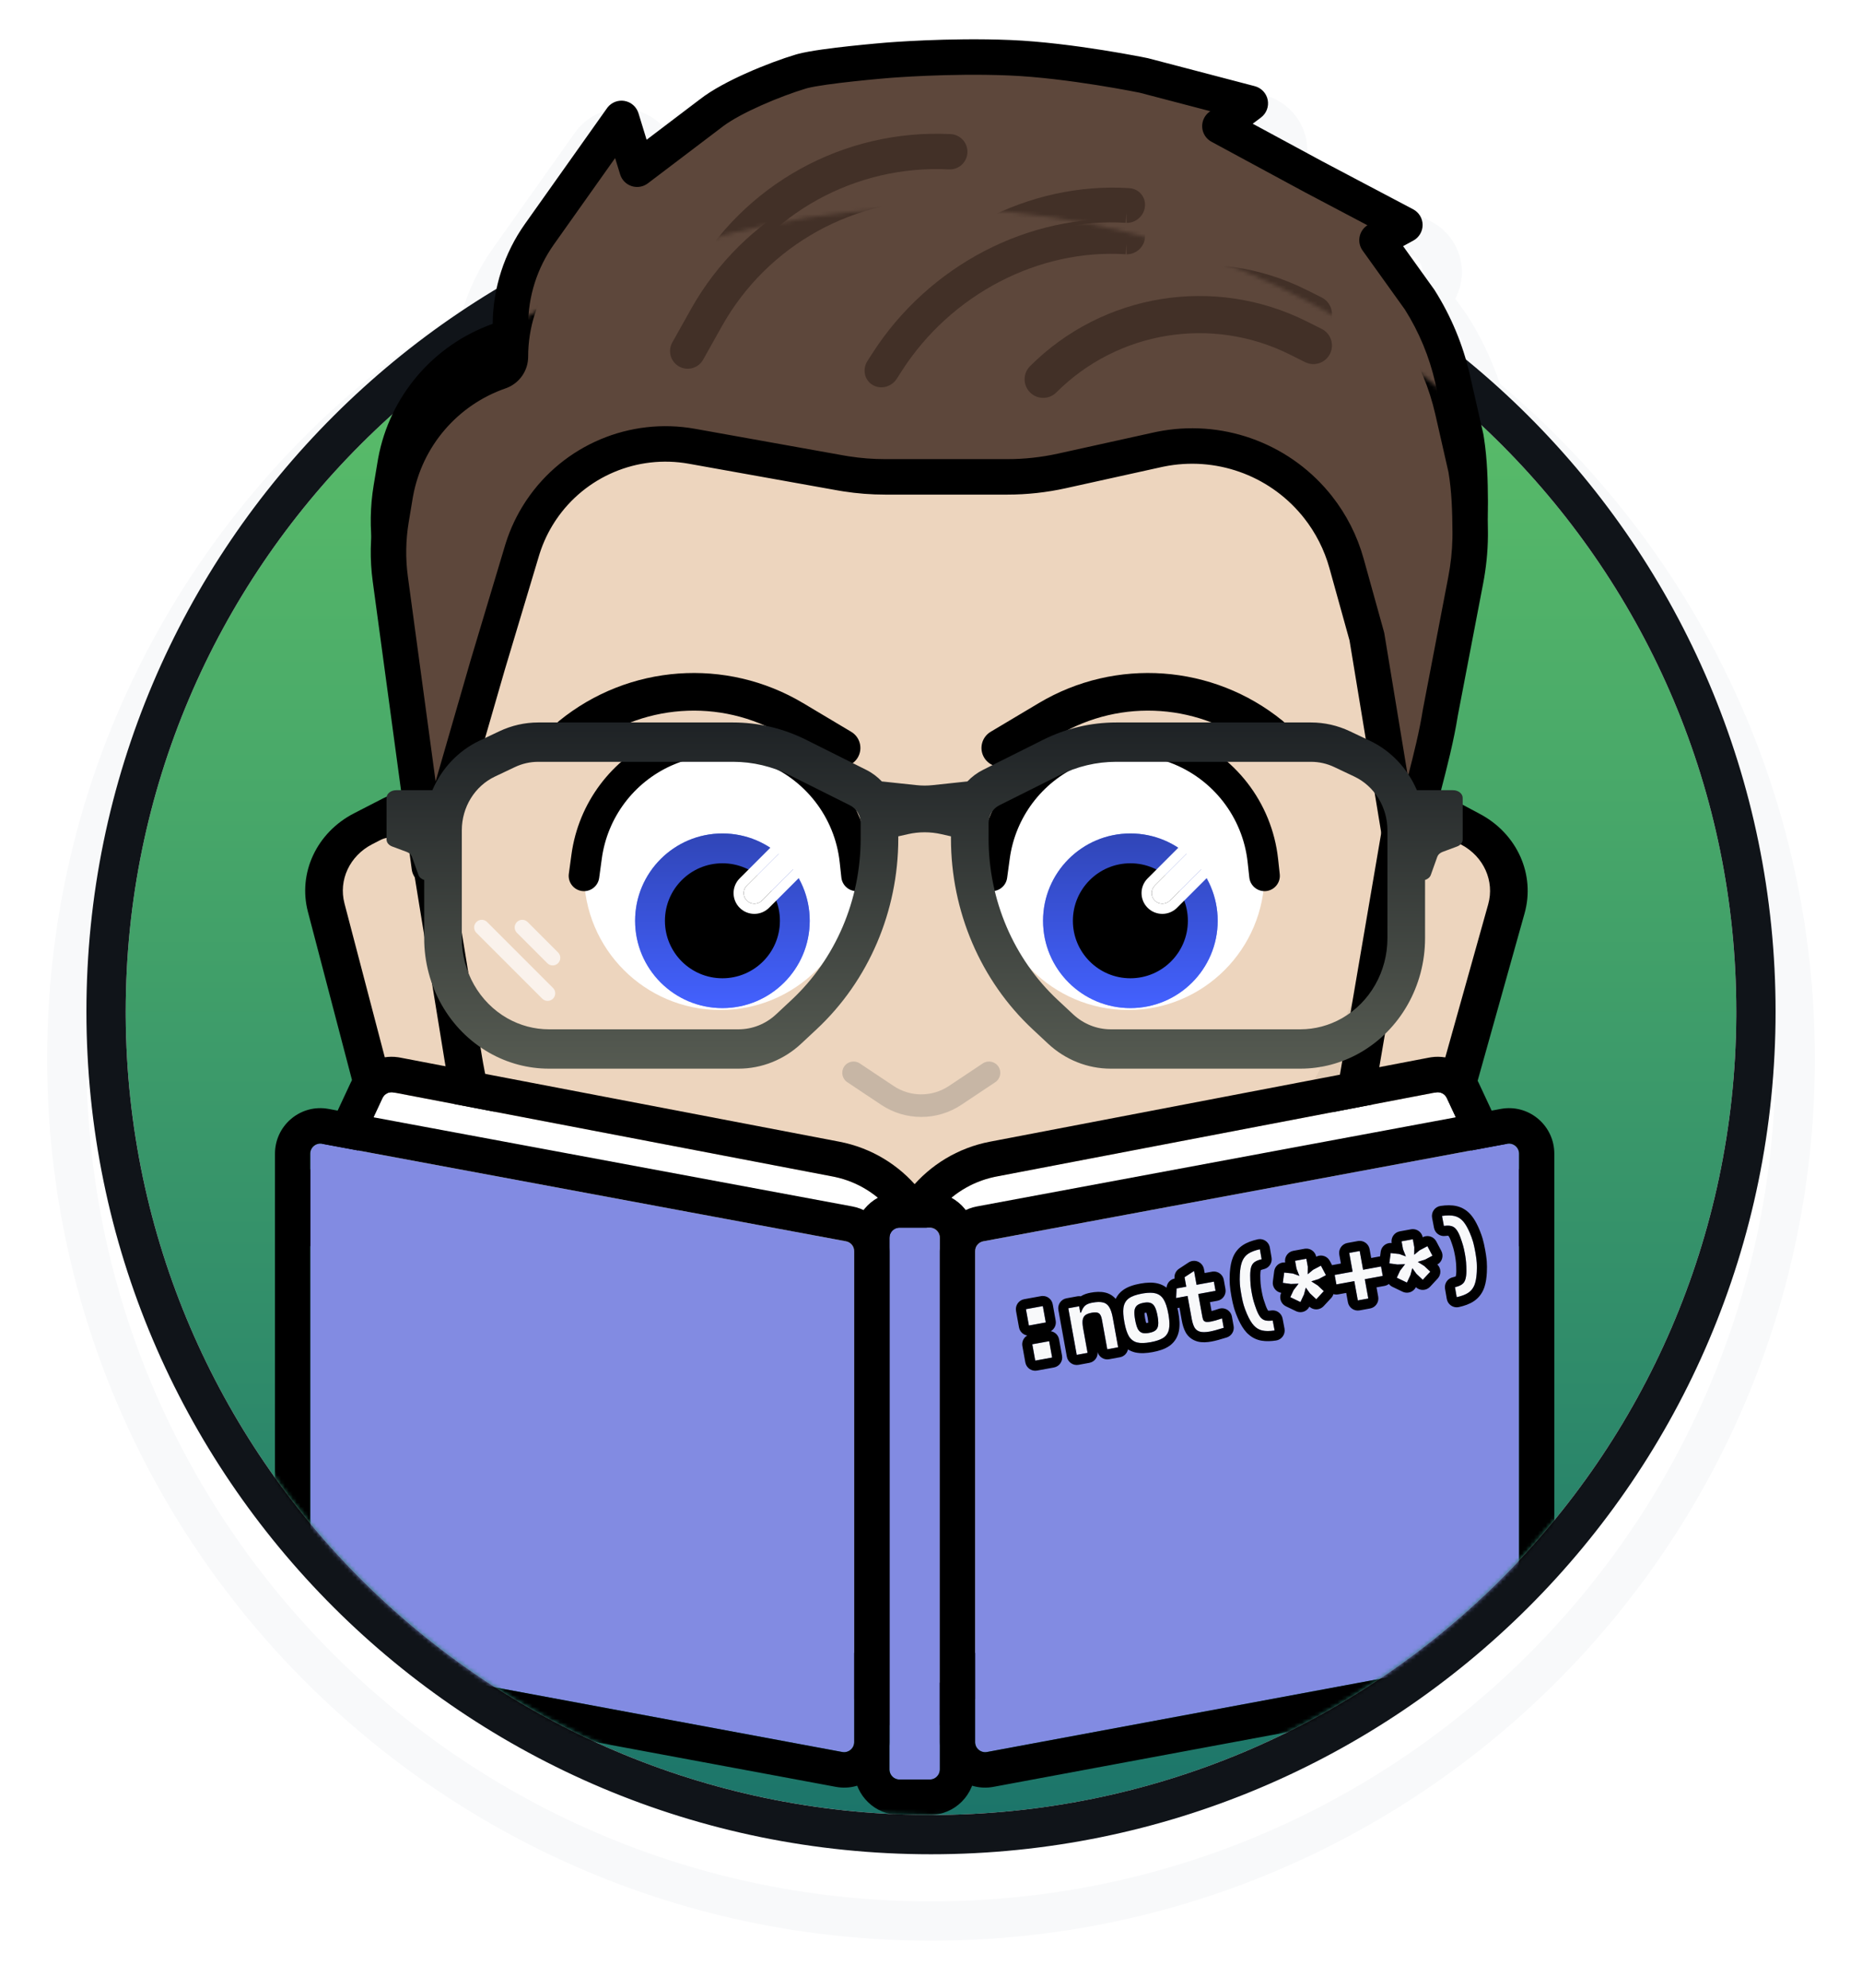 <svg width="474" height="506" viewBox="0 0 474 506" fill="none" xmlns="http://www.w3.org/2000/svg">
<g filter="url(#filter0_d_4118_1025)">
<path fill-rule="evenodd" clip-rule="evenodd" d="M237.474 0.183C243.192 -0.014 250.359 -0.109 257.611 0.193L259.223 0.27C267.308 0.703 275.778 1.845 282.179 2.86L284.673 3.265C287.062 3.663 289.119 4.033 290.695 4.328L293.175 4.804L293.86 4.941L293.94 4.958C293.963 4.962 294.008 4.971 294.05 4.979L294.111 4.993L294.13 4.996L294.188 5.01C294.2 5.012 294.212 5.014 294.223 5.016C294.227 5.017 294.231 5.019 294.235 5.019C294.301 5.033 294.376 5.049 294.456 5.067L294.872 5.17L321.964 12.265L322.466 12.406C327.445 13.903 331.239 17.952 332.419 23.006L332.528 23.514L332.62 24.027C332.811 25.227 332.848 26.429 332.741 27.609L341.285 32.228L364.407 44.432L364.846 44.674C369.175 47.153 371.929 51.685 372.135 56.67L372.147 57.17L372.142 57.67C372.08 59.926 371.493 62.097 370.473 64.034L373.192 67.827L373.355 68.062L373.502 68.279L373.662 68.524C377.063 73.899 379.796 79.658 381.811 85.672C430.837 126.846 462 188.529 462 257.5C462 381.534 361.218 482 237 482C112.782 482 12 381.534 12 257.5C12 177.205 54.236 106.786 117.724 67.107C119.418 61.458 122.025 56.085 125.478 51.216L146.372 21.745L146.563 21.485L146.757 21.229L146.997 20.926L147.308 20.559C150.578 16.836 155.558 15.012 160.516 15.809L161.025 15.899C163.952 16.477 166.574 17.931 168.593 19.996L172.118 17.323C176.197 14.153 181.555 11.44 186.033 9.444L186.933 9.048C191.44 7.084 196.069 5.392 199.718 4.303L199.896 4.251L200.484 4.087L200.645 4.044C204.604 3.012 210.941 2.258 215.25 1.792L217.136 1.593C218.975 1.404 220.65 1.245 221.962 1.126L224.062 0.941L224.65 0.891L224.756 0.884C224.772 0.882 224.791 0.881 224.811 0.879C224.814 0.879 224.817 0.879 224.82 0.879C224.83 0.878 224.84 0.876 224.85 0.875L224.874 0.874C224.886 0.873 224.9 0.871 224.913 0.87L225.074 0.857L225.653 0.812L227.757 0.666L229.233 0.573C230.843 0.476 232.839 0.368 235.115 0.273L237.474 0.183ZM237 43C215.062 43 193.891 46.279 173.951 52.372L170.959 54.642C167.676 57.133 163.52 58.088 159.532 57.346C158.219 57.853 156.913 58.372 155.612 58.903L149.161 68.005C147.793 69.935 146.708 72.034 145.925 74.238C142.058 76.154 138.261 78.191 134.537 80.339C134.86 75.674 136.096 71.127 138.169 66.957C134.169 69.026 130.243 71.217 126.395 73.524C125.775 76.441 125.445 79.427 125.421 82.439C114.048 86.484 104.941 94.862 99.888 105.475C94.912 109.944 90.156 114.651 85.64 119.581L86.275 115.759L86.291 115.669L86.425 114.909L86.439 114.83C87.448 109.341 89.272 104.124 91.789 99.315C48.898 138.526 22 194.873 22 257.5C22 375.988 118.282 472 237 472C355.718 472 452 375.988 452 257.5C452 196.819 426.747 142.032 386.161 103.018L387.316 108.094L387.369 108.342L387.417 108.58L387.484 108.949L387.656 110.013L387.67 110.097C388.176 113.389 388.449 116.678 388.599 119.841C384.917 115.808 381.074 111.923 377.083 108.195L374.184 95.455C373.88 94.12 373.534 92.797 373.152 91.485C368.524 87.702 363.734 84.108 358.795 80.715C361.816 85.93 364.039 91.573 365.379 97.459L365.545 98.19C360.924 94.475 356.137 90.958 351.199 87.647C350.614 86.527 349.987 85.428 349.317 84.352L338.74 69.597C338.36 69.067 338.02 68.514 337.718 67.945C307.671 52.021 273.39 43 237 43ZM257.194 10.184C249.284 9.855 241.407 10.021 235.532 10.265C232.589 10.388 230.133 10.532 228.41 10.644C227.549 10.701 226.868 10.749 226.401 10.784C226.169 10.802 225.988 10.816 225.865 10.826C225.804 10.831 225.756 10.834 225.724 10.837C225.708 10.838 225.694 10.84 225.685 10.841C225.681 10.841 225.677 10.841 225.675 10.841L225.674 10.842C225.674 10.842 225.669 10.841 225.666 10.842C225.657 10.842 225.644 10.844 225.627 10.846C225.593 10.848 225.541 10.852 225.477 10.857C225.346 10.868 225.154 10.884 224.911 10.905C224.423 10.947 223.721 11.007 222.866 11.085C221.157 11.24 218.821 11.464 216.325 11.734C211.842 12.219 206.278 12.91 203.166 13.721L202.578 13.885C199.14 14.911 194.536 16.604 190.103 18.579C185.775 20.507 181.263 22.856 178.162 25.29L164.605 35.574L162.53 28.815C162.025 27.171 160.628 25.955 158.93 25.681C157.337 25.426 155.737 26.04 154.724 27.273L154.53 27.528L133.636 56.999C133.261 57.528 132.898 58.065 132.547 58.608C137.946 55.78 143.474 53.164 149.12 50.771L156.589 40.237L157.868 44.403C158.152 45.326 158.72 46.119 159.472 46.684C162.718 45.495 166 44.38 169.314 43.338L183.621 32.485L184.121 32.1C186.349 30.446 189.853 28.577 193.778 26.828C197.893 24.995 202.132 23.442 205.161 22.538L205.569 22.425C207.785 21.858 212.545 21.226 217.297 20.712C219.726 20.449 222.007 20.231 223.683 20.079C224.519 20.003 225.205 19.944 225.679 19.903C225.915 19.883 226.099 19.868 226.223 19.857C226.285 19.852 226.333 19.849 226.364 19.846C226.379 19.845 226.39 19.843 226.397 19.843H226.409L226.419 19.841H226.427C226.433 19.84 226.443 19.84 226.456 19.839C226.483 19.837 226.524 19.833 226.579 19.829C226.69 19.82 226.858 19.806 227.078 19.79C227.518 19.757 228.17 19.71 229.001 19.656C230.664 19.547 233.047 19.407 235.908 19.288C241.643 19.049 249.249 18.892 256.818 19.208C264.304 19.52 272.654 20.618 279.198 21.655C282.455 22.172 285.236 22.668 287.199 23.035C288.18 23.218 288.956 23.369 289.483 23.474C289.747 23.526 289.95 23.566 290.084 23.593C290.117 23.599 290.148 23.605 290.173 23.61L308.094 28.305L307.836 28.5C306.605 29.423 305.927 30.911 306.041 32.446C306.155 33.981 307.044 35.352 308.397 36.084L332.264 48.985C332.277 48.992 332.292 49 332.305 49.007L348.097 57.341C347.107 57.977 346.4 58.978 346.136 60.134C346.065 60.444 346.027 60.758 346.022 61.071C352.193 64.488 358.187 68.186 363.984 72.147L357.181 62.658L359.795 61.233C361.164 60.486 362.043 59.09 362.139 57.549L362.147 57.238C362.137 55.679 361.323 54.244 360.009 53.431L359.74 53.276L336.558 41.041L318.896 31.492L320.994 29.92C322.38 28.88 323.049 27.138 322.716 25.438C322.382 23.738 321.105 22.378 319.43 21.938L292.338 14.844L292.108 14.79L292.106 14.789H292.103C292.1 14.788 292.095 14.788 292.09 14.787C292.079 14.785 292.064 14.78 292.045 14.776C292.006 14.768 291.949 14.757 291.876 14.742C291.729 14.712 291.513 14.669 291.235 14.614C290.68 14.504 289.872 14.348 288.858 14.158C286.83 13.779 283.966 13.269 280.612 12.737C273.933 11.678 265.189 10.518 257.194 10.184ZM256.401 29.199C250.108 28.937 243.729 29.017 238.494 29.197L236.325 29.279C234.249 29.366 232.434 29.463 230.981 29.551L229.654 29.635L227.826 29.762L227.37 29.797C227.357 29.798 227.343 29.799 227.329 29.801C227.329 29.801 227.324 29.8 227.32 29.801L227.299 29.803H227.296L227.295 29.804L227.247 29.808C227.231 29.809 227.214 29.809 227.198 29.81L227.181 29.812C227.16 29.814 227.14 29.816 227.128 29.817C227.122 29.818 227.115 29.818 227.109 29.818C227.104 29.819 227.099 29.819 227.095 29.819L227.05 29.823L226.528 29.867L224.588 30.038C223.358 30.15 221.801 30.297 220.106 30.471L218.373 30.653C213.533 31.177 209.561 31.74 208.109 32.097L207.964 32.138C205.713 32.813 202.522 33.959 199.26 35.347L197.848 35.963C197.32 36.198 196.812 36.431 196.325 36.66C209.519 34.256 223.113 33 237 33C258.79 33 279.859 36.091 299.789 41.859C298.184 40.088 297.032 37.937 296.453 35.593L287.931 33.36L287.544 33.283L285.362 32.865C283.945 32.6 282.077 32.264 279.903 31.901L277.632 31.532C271.637 30.582 264.307 29.616 257.711 29.262L256.401 29.199ZM227.422 29.789C227.436 29.788 227.45 29.787 227.462 29.786C227.469 29.785 227.476 29.784 227.482 29.783C227.462 29.785 227.442 29.787 227.422 29.789ZM294.032 4.977C294.032 4.977 294.038 4.979 294.042 4.979L294.03 4.976L294.032 4.977ZM293.166 4.848C293.188 4.85 293.212 4.851 293.234 4.853C293.2 4.849 293.166 4.847 293.133 4.844C293.144 4.845 293.155 4.846 293.166 4.848ZM293.056 4.837C293.074 4.839 293.093 4.839 293.111 4.841C293.061 4.836 293.012 4.83 292.964 4.826C292.946 4.825 292.928 4.824 292.911 4.823C292.958 4.827 293.006 4.832 293.056 4.837ZM291.262 4.825C291.27 4.824 291.278 4.824 291.287 4.823H291.283C291.276 4.824 291.268 4.824 291.262 4.825ZM291.688 4.799H291.69C291.71 4.798 291.73 4.796 291.751 4.796C291.746 4.796 291.74 4.796 291.735 4.796C291.72 4.796 291.704 4.798 291.688 4.799ZM292.024 4.79H292.076L292.072 4.789C292.056 4.789 292.04 4.79 292.024 4.79ZM224.678 0.89C224.672 0.891 224.666 0.892 224.661 0.892C224.677 0.891 224.698 0.889 224.723 0.887C224.728 0.886 224.735 0.886 224.741 0.886L224.744 0.885C224.719 0.887 224.697 0.889 224.678 0.89ZM226.061 0.85C226.058 0.85 226.054 0.85 226.051 0.849C226.044 0.849 226.036 0.85 226.027 0.849C226.04 0.85 226.052 0.85 226.061 0.85ZM225.292 0.849L225.325 0.848H225.317C225.309 0.848 225.3 0.849 225.292 0.849ZM225.996 0.849C225.991 0.848 225.985 0.847 225.979 0.847C225.974 0.846 225.968 0.847 225.962 0.847C225.974 0.847 225.986 0.848 225.996 0.849ZM225.571 0.844C225.524 0.844 225.474 0.844 225.422 0.846C225.415 0.846 225.407 0.846 225.4 0.847C225.494 0.844 225.579 0.843 225.655 0.843C225.629 0.843 225.601 0.843 225.571 0.844ZM225.694 0.843C225.746 0.843 225.794 0.843 225.836 0.844C225.868 0.844 225.898 0.845 225.924 0.846C225.905 0.845 225.884 0.844 225.862 0.844C225.816 0.843 225.759 0.842 225.696 0.842L225.694 0.843ZM225.948 0.846L225.946 0.845H225.944L225.948 0.846ZM225.666 0.842C225.676 0.842 225.687 0.842 225.696 0.842C225.692 0.842 225.688 0.841 225.684 0.841C225.678 0.841 225.672 0.842 225.666 0.842Z" fill="#F8F9FA"/>
</g>
<path d="M442 257.5C442 370.442 350.218 462 237 462C123.782 462 32 370.442 32 257.5C32 144.558 123.782 53 237 53C350.218 53 442 144.558 442 257.5Z" fill="url(#paint0_linear_4118_1025)"/>
<path d="M442 257.5C442 144.999 350.934 53.715 238.326 53.004L237 53C123.782 53 32 144.558 32 257.5L32.004 258.822C32.714 370.715 123.507 461.287 235.674 461.996L237 462C349.776 462 441.283 371.156 441.996 258.822L442 257.5ZM452 257.5C452 375.988 355.718 472 237 472C118.282 472 22 375.988 22 257.5C22 139.012 118.282 43 237 43C355.718 43 452 139.012 452 257.5Z" fill="#101419"/>
<path d="M99.354 139.364L109.292 212.724L124.128 161.367L132.878 132.185C133.92 128.711 135.451 125.403 137.427 122.362C145.785 109.497 161.038 102.892 176.139 105.599L213.948 112.376C217.705 113.049 221.513 113.388 225.329 113.388H256.415C261.095 113.388 265.762 112.878 270.332 111.868L294.677 106.489C309.57 103.199 325.055 108.492 334.816 120.212C338.515 124.652 341.227 129.827 342.775 135.394L347.957 154.039L357.632 212.724C360.213 198.533 364.728 185.632 366.663 173.376L373.106 139.76C373.874 135.758 374.28 131.692 374.261 127.617C374.236 122.118 374.066 116.582 373.163 111.315L369.781 96.457C368.153 89.305 365.317 82.484 361.395 76.285L350.537 61.139L357.632 57.269L334.411 45.013L310.544 32.112L318.285 26.307L291.193 19.212C291.193 19.212 272.487 15.341 257.006 14.696C241.525 14.051 226.044 15.341 226.044 15.341C226.044 15.341 208.812 16.736 203.869 18.211C197.402 20.142 186.185 24.701 180.891 28.887L162.185 43.078L158.213 30.14L137.319 59.61C132.514 66.388 129.933 74.49 129.933 82.798C129.933 84.506 128.849 86.027 127.235 86.586C113.254 91.434 103.022 103.543 100.594 118.14L99.583 124.216C98.75 129.225 98.673 134.332 99.354 139.364Z" fill="#5D473B"/>
<path d="M235.531 10.265C241.407 10.02 249.283 9.855 257.194 10.184C265.189 10.518 273.933 11.678 280.612 12.737C283.966 13.269 286.83 13.779 288.858 14.158C289.872 14.348 290.68 14.504 291.235 14.614C291.513 14.669 291.728 14.713 291.875 14.743C291.949 14.757 292.005 14.769 292.044 14.777C292.064 14.781 292.079 14.784 292.09 14.787C292.095 14.788 292.099 14.789 292.102 14.789C292.104 14.79 292.105 14.789 292.106 14.789L292.107 14.79C292.106 14.799 292.078 14.934 291.618 17.157L292.108 14.79C292.185 14.806 292.262 14.824 292.338 14.843L319.429 21.939C321.105 22.378 322.382 23.738 322.715 25.439C323.048 27.139 322.38 28.88 320.994 29.92L318.895 31.492L336.558 41.041H336.557L359.739 53.276C361.211 54.053 362.136 55.575 362.147 57.238C362.158 58.902 361.255 60.437 359.795 61.233L357.181 62.658L365.065 73.654L365.211 73.871C369.407 80.503 372.442 87.802 374.184 95.455L377.565 110.313L377.613 110.551L377.785 111.615C378.603 116.938 378.752 122.403 378.776 127.597L378.774 128.42C378.74 132.53 378.308 136.61 377.541 140.61L371.113 174.136C370.105 180.498 368.44 186.979 366.761 193.458C365.059 200.021 363.33 206.629 362.075 213.531C361.682 215.692 359.791 217.257 357.595 217.239C355.399 217.221 353.534 215.625 353.177 213.458L343.54 155.014L338.424 136.604C337.134 131.962 334.934 127.626 331.954 123.849L331.346 123.102C322.801 112.843 309.324 108.12 296.272 110.767L295.651 110.898L271.306 116.277C266.416 117.358 261.422 117.902 256.415 117.902H225.329C221.757 117.902 218.19 117.625 214.662 117.073L213.151 116.82L175.342 110.044C162.237 107.695 149.002 113.299 141.563 124.294L141.214 124.822C139.581 127.335 138.292 130.056 137.381 132.91L137.203 133.482L128.465 162.618L128.466 162.619L113.63 213.977C113.038 216.028 111.09 217.384 108.961 217.227C106.966 217.081 105.322 215.643 104.888 213.721L104.817 213.329L94.88 139.97C94.137 134.49 94.222 128.93 95.129 123.475L96.14 117.4L96.273 116.64C99.176 100.866 110.294 87.818 125.421 82.439C125.494 73.322 128.358 64.442 133.635 56.999L154.53 27.529L154.724 27.273C155.737 26.039 157.337 25.426 158.929 25.682C160.628 25.955 162.025 27.17 162.53 28.815L164.605 35.574L178.162 25.29C181.263 22.856 185.775 20.507 190.103 18.579C194.536 16.604 199.139 14.911 202.578 13.885L203.166 13.721C206.278 12.91 211.841 12.219 216.325 11.734C218.821 11.464 221.156 11.241 222.866 11.085C223.722 11.008 224.423 10.947 224.911 10.905C225.155 10.884 225.346 10.868 225.477 10.857C225.542 10.852 225.592 10.849 225.626 10.846C225.643 10.845 225.657 10.843 225.665 10.842C225.668 10.842 225.671 10.842 225.673 10.842L225.674 10.841C225.677 10.841 225.68 10.841 225.684 10.841C225.693 10.84 225.707 10.838 225.723 10.837C225.756 10.834 225.803 10.831 225.865 10.826C225.988 10.816 226.168 10.802 226.401 10.784C226.868 10.749 227.548 10.701 228.409 10.644C230.132 10.531 232.588 10.388 235.531 10.265ZM134.449 82.798C134.449 86.319 132.284 89.462 129.033 90.735L128.714 90.852C116.487 95.092 107.489 105.583 105.154 118.275L105.048 118.881L104.038 124.956C103.278 129.52 103.207 134.173 103.828 138.758L110.892 190.909L119.789 160.114L119.803 160.069L128.553 130.889L128.777 130.162C129.933 126.542 131.57 123.091 133.641 119.902L134.085 119.233C143.521 105.286 160.311 98.174 176.936 101.154L214.745 107.931L216.057 108.151C219.123 108.631 222.224 108.872 225.329 108.872H256.415C260.767 108.872 265.108 108.399 269.358 107.46L293.702 102.08L294.478 101.916C310.78 98.611 327.613 104.508 338.286 117.322L339.043 118.255C342.765 122.973 345.513 128.387 347.125 134.185L352.308 152.83L352.366 153.066C352.383 153.145 352.399 153.224 352.412 153.304L358.408 189.672C359.954 183.685 361.347 178.092 362.202 172.672L362.229 172.527L368.672 138.91C369.298 135.641 369.664 132.343 369.734 129.05L369.745 127.639C369.72 122.218 369.55 117.03 368.728 112.18L365.378 97.459C363.874 90.848 361.257 84.541 357.644 78.805L346.868 63.771C346.114 62.719 345.847 61.395 346.136 60.134C346.4 58.978 347.106 57.977 348.096 57.34L332.304 49.007C332.291 49 332.277 48.992 332.263 48.985L308.397 36.084C307.043 35.352 306.155 33.981 306.041 32.446C305.927 30.911 306.604 29.424 307.835 28.5L308.093 28.305L290.172 23.611C290.147 23.605 290.118 23.6 290.084 23.593C289.95 23.566 289.747 23.526 289.483 23.473C288.955 23.369 288.18 23.218 287.199 23.035C285.236 22.668 282.455 22.172 279.198 21.655C272.654 20.618 264.304 19.519 256.818 19.207C249.248 18.892 241.643 19.049 235.908 19.288C233.047 19.407 230.664 19.547 229 19.656C228.169 19.71 227.518 19.756 227.078 19.79C226.858 19.806 226.69 19.82 226.579 19.829C226.524 19.833 226.482 19.837 226.455 19.839C226.442 19.84 226.432 19.841 226.426 19.841H226.419L226.409 19.843H226.397C226.39 19.843 226.379 19.845 226.363 19.846C226.332 19.849 226.284 19.852 226.222 19.858C226.098 19.868 225.914 19.883 225.678 19.903C225.204 19.943 224.52 20.003 223.682 20.079C222.007 20.232 219.726 20.449 217.296 20.712C212.544 21.226 207.784 21.859 205.568 22.425L205.16 22.538C202.131 23.443 197.892 24.995 193.778 26.828C189.852 28.577 186.349 30.446 184.121 32.101L183.692 32.43L183.621 32.485L164.914 46.676C163.74 47.567 162.203 47.828 160.8 47.375C159.396 46.922 158.301 45.813 157.868 44.403L156.588 40.237L141.003 62.221C136.739 68.235 134.449 75.426 134.449 82.798Z" fill="black"/>
<path d="M175.919 70.65C189.224 46.912 214.833 32.766 242.01 34.139C244.49 34.265 246.398 36.377 246.272 38.856C246.147 41.336 244.035 43.245 241.556 43.12C217.79 41.919 195.397 54.289 183.763 75.046L178.989 83.563C177.813 85.661 175.205 86.45 173.074 85.394L172.869 85.287C170.703 84.073 169.932 81.332 171.145 79.166L175.919 70.65Z" fill="#423027"/>
<path d="M222.107 81.891C236.438 59.569 261.945 46.255 287.5 47.897C290.057 48.061 291.835 50.34 291.429 52.841C291.065 55.082 289.061 56.765 286.792 56.731L286.737 54.147L286.571 56.722C264.425 55.299 242.113 66.869 229.558 86.425L228.267 88.437C227.087 90.275 224.595 91.215 222.444 90.149L222.237 90.04C219.909 88.731 219.553 85.87 220.816 83.902L222.107 81.891Z" fill="#423027"/>
<path d="M262.217 85.205C280.77 66.651 309.115 62.051 332.583 73.785L336.453 75.722C338.79 76.89 339.737 79.73 338.569 82.066C337.401 84.403 334.56 85.35 332.224 84.182L328.353 82.247C308.526 72.333 284.58 76.219 268.906 91.893C267.059 93.74 264.064 93.74 262.217 91.893C260.37 90.046 260.37 87.052 262.217 85.205Z" fill="#423027"/>
<mask id="mask0_4118_1025" style="mask-type:alpha" maskUnits="userSpaceOnUse" x="32" y="53" width="410" height="409">
<path d="M442 257.5C442 370.442 350.218 462 237 462C123.782 462 32 370.442 32 257.5C32 144.558 123.782 53 237 53C350.218 53 442 144.558 442 257.5Z" fill="url(#paint1_linear_4118_1025)"/>
</mask>
<g mask="url(#mask0_4118_1025)">
<g filter="url(#filter1_d_4118_1025)">
<path d="M83.037 223.028C80.964 215.114 84.82 206.881 92.434 202.965L99.962 199.092C101.784 198.156 104.068 198.751 105.114 200.435L109.062 206.795L125.058 280.597C125.635 283.26 122.977 285.539 120.203 284.758L108.025 281.331C101.527 279.502 96.545 274.584 94.925 268.401L83.037 223.028Z" fill="#EDD5BE"/>
<path d="M83.037 223.028C80.964 215.114 84.82 206.881 92.434 202.965L99.962 199.092C101.784 198.156 104.068 198.751 105.114 200.435L109.062 206.795L125.058 280.597C125.635 283.26 122.977 285.539 120.203 284.758L108.025 281.331C101.527 279.502 96.545 274.584 94.925 268.401L83.037 223.028Z" fill="#EDD5BE"/>
<path d="M121.533 264.332C118.655 267.21 115.284 268.987 111.563 269.341C104.394 270.023 97.371 265.289 91.99 257.2L94.924 268.401C96.544 274.584 101.527 279.502 108.025 281.331L120.203 284.758C122.977 285.539 125.635 283.26 125.058 280.597L121.533 264.332Z" fill="#E2CBB4"/>
<path fill-rule="evenodd" clip-rule="evenodd" d="M97.661 195.15C101.758 193.042 106.899 194.383 109.252 198.172C112.13 202.807 114.179 207.854 115.319 213.112L129.751 279.7C131.05 285.693 125.069 290.821 118.828 289.064L106.65 285.637C98.528 283.351 92.299 277.203 90.274 269.474L78.386 224.102C75.795 214.209 80.615 203.918 90.132 199.022L97.661 195.15ZM104.703 209.233C104.586 208.693 104.376 208.175 104.081 207.699C102.614 205.338 99.41 204.502 96.856 205.816L94.735 206.907C89.025 209.844 86.133 216.019 87.688 221.954L99.575 267.327C100.79 271.965 104.527 275.653 109.401 277.025C114.217 278.38 118.833 274.424 117.83 269.799L104.703 209.233Z" fill="black"/>
<path d="M383.474 223.334C385.684 215.452 381.97 207.162 374.425 203.13L366.964 199.144C365.159 198.18 362.865 198.74 361.79 200.408L357.732 206.707L340.465 280.256C339.842 282.91 342.46 285.229 345.247 284.491L357.483 281.249C364.011 279.519 369.079 274.678 370.805 268.52L383.474 223.334Z" fill="#EDD5BE"/>
<path d="M383.474 223.334C385.684 215.452 381.97 207.162 374.425 203.13L366.964 199.144C365.159 198.18 362.865 198.74 361.79 200.408L357.732 206.707L340.465 280.256C339.842 282.91 342.46 285.229 345.247 284.491L357.483 281.249C364.011 279.519 369.079 274.678 370.805 268.52L383.474 223.334Z" fill="#EDD5BE"/>
<path d="M344.274 264.054C347.101 266.975 350.441 268.803 354.156 269.214C361.312 270.005 368.416 265.378 373.936 257.372L370.809 268.527C369.082 274.685 364.015 279.526 357.487 281.256L345.251 284.498C342.464 285.236 339.845 282.917 340.469 280.262L344.274 264.054Z" fill="#E2CBB4"/>
<path fill-rule="evenodd" clip-rule="evenodd" d="M369.333 195.237C365.273 193.067 360.11 194.329 357.692 198.082C354.734 202.673 352.598 207.688 351.368 212.928L335.788 279.288C334.386 285.261 340.278 290.478 346.548 288.817L358.784 285.575C366.944 283.413 373.278 277.361 375.437 269.664L388.106 224.478C390.868 214.626 386.226 204.263 376.794 199.223L369.333 195.237ZM362.049 209.211C362.175 208.673 362.394 208.158 362.698 207.687C364.205 205.348 367.423 204.561 369.954 205.914L372.056 207.037C377.715 210.06 380.5 216.279 378.843 222.19L366.174 267.376C364.879 271.994 361.078 275.625 356.182 276.922C351.343 278.205 346.796 274.178 347.878 269.569L362.049 209.211Z" fill="black"/>
<path d="M140.898 74.071L232.146 40.52L325.902 69.365L358.346 163.205C359.447 176.555 358.861 189.976 356.601 203.204L344.677 261.26C341.525 279.705 334.457 305.124 322.743 320.433C313.682 332.275 302.4 342.564 289.415 350.826L277.446 358.443C266.856 365.182 253.707 367.682 241.047 365.366C235.166 364.29 229.116 364.243 223.216 365.227L222.853 365.287C208.753 367.64 194.228 364.274 183.069 356.069L172.533 348.321C163.51 341.686 155.353 334.126 148.224 325.79C132.179 307.028 121.733 284.796 117.903 261.26L108.377 202.721C106.276 189.812 105.768 176.728 106.862 163.716L140.898 74.071Z" fill="#EDD5BE"/>
<path d="M234.334 364.587C288.949 336.832 331.433 287.848 351.469 228.19L344.677 261.26C341.525 279.705 334.457 305.124 322.743 320.433C313.682 332.275 302.4 342.564 289.415 350.826L277.446 358.443C266.856 365.182 253.707 367.682 241.046 365.366C238.827 364.96 236.584 364.7 234.334 364.587Z" fill="#E2CBB4"/>
<path fill-rule="evenodd" clip-rule="evenodd" d="M232.085 36.136L333.12 75.248L363.122 162.877C364.25 176.561 363.649 190.318 361.333 203.877L350.068 269.805C346.804 288.908 338.801 307.079 326.67 322.933C317.287 335.196 305.602 345.852 292.156 354.409L280.187 362.025C268.525 369.446 254.046 372.2 240.104 369.648C234.819 368.681 229.38 368.639 224.078 369.524L223.715 369.584C208.244 372.165 192.307 368.473 180.063 359.469L169.527 351.722C160.217 344.876 151.802 337.076 144.448 328.476C127.894 309.12 117.117 286.184 113.165 261.901L103.64 203.363C101.486 190.131 100.966 176.72 102.087 163.382L141.623 79.019L232.085 36.136ZM232.207 44.904L141.623 79.019L111.637 164.05C110.571 176.737 111.066 189.494 113.114 202.08L122.64 260.618C126.349 283.409 136.464 304.936 152.001 323.104C158.903 331.175 166.801 338.496 175.539 344.921L186.075 352.668C196.149 360.076 209.262 363.115 221.991 360.991L222.354 360.93C228.85 359.846 235.513 359.898 241.989 361.083C253.368 363.166 265.187 360.918 274.706 354.861L286.675 347.244C299.197 339.276 310.077 329.353 318.815 317.934C330.112 303.17 337.564 286.249 340.604 268.46L351.868 202.532C354.072 189.634 354.643 176.549 353.57 163.532L326.67 75.248L232.207 44.904Z" fill="black"/>
<path fill-rule="evenodd" clip-rule="evenodd" d="M233.567 353.268C232.509 353.268 231.651 352.486 231.651 351.521V342.786C231.651 341.821 232.509 341.039 233.567 341.039C234.625 341.039 235.483 341.821 235.483 342.786V351.521C235.483 352.486 234.625 353.268 233.567 353.268Z" fill="#C7B6A5"/>
<path fill-rule="evenodd" clip-rule="evenodd" d="M227.498 268.441C231.753 271.277 237.297 271.277 241.552 268.441L250.172 262.694C251.493 261.813 253.277 262.17 254.157 263.491C255.037 264.811 254.681 266.595 253.36 267.476L244.74 273.223C238.554 277.346 230.496 277.346 224.311 273.223L215.69 267.476C214.369 266.595 214.013 264.811 214.893 263.491C215.773 262.17 217.557 261.813 218.878 262.694L227.498 268.441Z" fill="#C7B6A5"/>
<circle cx="287.211" cy="214.401" r="34.694" fill="white"/>
<circle cx="287.753" cy="226.383" r="22.226" fill="#4361FF"/>
<circle cx="287.753" cy="226.383" r="22.226" fill="url(#paint2_linear_4118_1025)" fill-opacity="0.7"/>
<circle cx="287.754" cy="226.383" r="14.636" fill="black"/>
<path d="M251.991 218.805C254.123 219.096 256.088 217.602 256.379 215.47L257.049 210.556C258.473 200.116 265.191 191.153 274.812 186.858C282.139 183.587 290.478 183.344 297.989 186.177C308.768 190.241 316.363 200.028 317.607 211.473L318.03 215.364C318.263 217.504 320.186 219.05 322.326 218.818C324.466 218.585 326.012 216.662 325.78 214.522L325.357 210.631C323.795 196.258 314.261 183.981 300.739 178.883C291.309 175.327 280.84 175.63 271.634 179.74C259.551 185.135 251.113 196.391 249.325 209.503L248.655 214.416C248.364 216.549 249.858 218.514 251.991 218.805Z" fill="black"/>
<path fill-rule="evenodd" clip-rule="evenodd" d="M293.968 221.252C292.91 220.194 292.91 218.478 293.968 217.419L303.726 207.662C304.784 206.603 306.501 206.603 307.559 207.662C308.618 208.72 308.618 210.436 307.559 211.495L297.801 221.252C296.743 222.311 295.027 222.311 293.968 221.252Z" fill="white"/>
<path fill-rule="evenodd" clip-rule="evenodd" d="M292.144 223.077C290.078 221.011 290.078 217.661 292.144 215.595L301.901 205.837C303.968 203.771 307.317 203.771 309.384 205.837C311.45 207.903 311.45 211.253 309.384 213.319L299.626 223.077C297.56 225.143 294.21 225.143 292.144 223.077ZM293.968 217.419C292.91 218.478 292.91 220.194 293.968 221.252C295.027 222.311 296.743 222.311 297.801 221.252L307.559 211.495C308.618 210.436 308.618 208.72 307.559 207.662C306.501 206.603 304.784 206.603 303.726 207.662L293.968 217.419Z" fill="white"/>
<path fill-rule="evenodd" clip-rule="evenodd" d="M250.526 184.844C251.88 187.116 254.82 187.859 257.092 186.505L269.355 179.195C285.481 169.582 305.894 171.065 320.462 182.907C322.514 184.576 325.53 184.265 327.199 182.212C328.867 180.16 328.556 177.144 326.504 175.475C308.816 161.096 284.031 159.295 264.451 170.967L252.187 178.278C249.915 179.632 249.171 182.572 250.526 184.844Z" fill="black"/>
<circle cx="183.36" cy="214.401" r="34.694" fill="white"/>
<circle cx="183.902" cy="226.383" r="22.226" fill="#4361FF"/>
<circle cx="183.902" cy="226.383" r="22.226" fill="url(#paint3_linear_4118_1025)" fill-opacity="0.7"/>
<circle cx="183.902" cy="226.383" r="14.636" fill="black"/>
<path d="M148.139 218.805C150.272 219.096 152.237 217.602 152.528 215.47L153.198 210.556C154.621 200.116 161.339 191.153 170.961 186.858C178.288 183.587 186.626 183.344 194.138 186.177C204.916 190.241 212.512 200.028 213.756 211.473L214.179 215.364C214.412 217.504 216.335 219.05 218.475 218.818C220.615 218.585 222.161 216.662 221.928 214.522L221.506 210.631C219.943 196.258 210.41 183.981 196.888 178.883C187.458 175.327 176.989 175.63 167.783 179.74C155.699 185.135 147.262 196.391 145.474 209.503L144.804 214.416C144.513 216.549 146.006 218.514 148.139 218.805Z" fill="black"/>
<path fill-rule="evenodd" clip-rule="evenodd" d="M190.117 221.252C189.058 220.194 189.058 218.478 190.117 217.419L199.874 207.662C200.933 206.603 202.649 206.603 203.708 207.662C204.766 208.72 204.766 210.436 203.708 211.495L193.95 221.252C192.891 222.311 191.175 222.311 190.117 221.252Z" fill="white"/>
<path fill-rule="evenodd" clip-rule="evenodd" d="M188.292 223.077C186.226 221.011 186.226 217.661 188.292 215.595L198.05 205.837C200.116 203.771 203.466 203.771 205.532 205.837C207.598 207.903 207.598 211.253 205.532 213.319L195.774 223.077C193.708 225.143 190.358 225.143 188.292 223.077ZM190.117 217.419C189.058 218.478 189.058 220.194 190.117 221.252C191.175 222.311 192.891 222.311 193.95 221.252L203.708 211.495C204.766 210.436 204.766 208.72 203.708 207.662C202.649 206.603 200.933 206.603 199.874 207.662L190.117 217.419Z" fill="white"/>
<path fill-rule="evenodd" clip-rule="evenodd" d="M218.351 184.844C216.996 187.116 214.057 187.859 211.785 186.505L199.521 179.195C183.395 169.582 162.982 171.065 148.415 182.907C146.362 184.576 143.346 184.265 141.678 182.212C140.009 180.16 140.32 177.144 142.373 175.475C160.06 161.096 184.846 159.295 204.426 170.967L216.689 178.278C218.961 179.632 219.705 182.572 218.351 184.844Z" fill="black"/>
<path d="M99.354 139.364L109.292 212.724L124.128 161.367L132.878 132.185C133.92 128.711 135.451 125.403 137.427 122.362C145.785 109.497 161.038 102.892 176.139 105.599L213.948 112.376C217.705 113.049 221.513 113.388 225.329 113.388H256.415C261.095 113.388 265.762 112.878 270.332 111.868L294.677 106.489C309.57 103.199 325.055 108.492 334.816 120.212C338.515 124.651 341.227 129.827 342.775 135.394L347.957 154.039L357.632 212.724C360.213 198.533 364.728 185.632 366.663 173.376L373.106 139.76C373.874 135.758 374.28 131.692 374.261 127.617C374.236 122.118 374.066 116.582 373.163 111.315L369.781 96.457C368.153 89.305 365.317 82.484 361.395 76.285L350.537 61.139L357.632 57.269L334.411 45.013L310.544 32.112L318.285 26.307L291.193 19.212C291.193 19.212 272.487 15.341 257.006 14.696C241.525 14.051 226.044 15.341 226.044 15.341C226.044 15.341 208.812 16.736 203.869 18.211C197.402 20.142 186.185 24.701 180.891 28.887L162.185 43.078L158.213 30.14L137.319 59.61C132.514 66.388 129.933 74.49 129.933 82.798C129.933 84.506 128.849 86.027 127.235 86.586C113.254 91.434 103.022 103.543 100.594 118.14L99.583 124.216C98.75 129.225 98.673 134.332 99.354 139.364Z" fill="#5D473B"/>
<path d="M235.531 10.265C241.407 10.02 249.283 9.855 257.194 10.184C265.189 10.518 273.933 11.678 280.612 12.737C283.966 13.269 286.83 13.779 288.858 14.158C289.872 14.348 290.68 14.504 291.235 14.614C291.513 14.669 291.728 14.713 291.875 14.743C291.949 14.757 292.005 14.769 292.044 14.777C292.064 14.781 292.079 14.784 292.09 14.787C292.095 14.788 292.099 14.789 292.102 14.789C292.104 14.79 292.105 14.789 292.106 14.789L292.107 14.79C292.106 14.799 292.078 14.934 291.618 17.157L292.108 14.79C292.185 14.806 292.262 14.824 292.338 14.843L319.429 21.939C321.105 22.378 322.382 23.738 322.715 25.439C323.048 27.139 322.38 28.88 320.994 29.92L318.895 31.492L336.558 41.041H336.557L359.739 53.276C361.211 54.053 362.136 55.575 362.147 57.238C362.158 58.902 361.255 60.437 359.795 61.233L357.181 62.658L365.065 73.654L365.211 73.871C369.407 80.503 372.442 87.802 374.184 95.455L377.565 110.313L377.613 110.551L377.785 111.615C378.603 116.938 378.752 122.403 378.776 127.597L378.774 128.42C378.74 132.53 378.308 136.61 377.541 140.61L371.113 174.136C370.105 180.498 368.44 186.979 366.761 193.458C365.059 200.021 363.33 206.629 362.075 213.531C361.682 215.692 359.791 217.257 357.595 217.239C355.399 217.221 353.534 215.625 353.177 213.458L343.54 155.014L338.424 136.604C337.134 131.962 334.934 127.626 331.954 123.849L331.346 123.102C322.801 112.843 309.324 108.12 296.272 110.767L295.651 110.898L271.306 116.277C266.416 117.358 261.422 117.902 256.415 117.902H225.329C221.757 117.902 218.19 117.625 214.662 117.073L213.151 116.82L175.342 110.044C162.237 107.695 149.002 113.299 141.563 124.294L141.214 124.822C139.581 127.335 138.292 130.056 137.381 132.91L137.203 133.482L128.465 162.618L128.466 162.619L113.63 213.977C113.038 216.028 111.09 217.384 108.961 217.227C106.966 217.081 105.322 215.643 104.888 213.721L104.817 213.329L94.88 139.97C94.137 134.49 94.222 128.93 95.129 123.475L96.14 117.4L96.273 116.64C99.176 100.866 110.294 87.818 125.421 82.439C125.494 73.322 128.358 64.442 133.635 56.999L154.53 27.529L154.724 27.273C155.737 26.039 157.337 25.426 158.929 25.682C160.628 25.955 162.025 27.17 162.53 28.815L164.605 35.574L178.162 25.29C181.263 22.856 185.775 20.507 190.103 18.579C194.536 16.604 199.139 14.911 202.578 13.885L203.166 13.721C206.278 12.91 211.841 12.219 216.325 11.734C218.821 11.464 221.156 11.241 222.866 11.085C223.722 11.008 224.423 10.947 224.911 10.905C225.155 10.884 225.346 10.868 225.477 10.857C225.542 10.852 225.592 10.849 225.626 10.846C225.643 10.845 225.657 10.843 225.665 10.842C225.668 10.842 225.671 10.842 225.673 10.842L225.674 10.841C225.677 10.841 225.68 10.841 225.684 10.841C225.693 10.84 225.707 10.838 225.723 10.837C225.756 10.834 225.803 10.831 225.865 10.826C225.988 10.816 226.168 10.802 226.401 10.784C226.868 10.749 227.548 10.701 228.409 10.644C230.132 10.531 232.588 10.388 235.531 10.265ZM134.449 82.798C134.449 86.319 132.284 89.462 129.033 90.735L128.714 90.852C116.487 95.092 107.489 105.583 105.154 118.275L105.048 118.881L104.038 124.956C103.278 129.52 103.207 134.173 103.828 138.758L110.892 190.909L119.789 160.114L119.803 160.069L128.553 130.889L128.777 130.162C129.933 126.542 131.57 123.091 133.641 119.902L134.085 119.233C143.521 105.286 160.311 98.174 176.936 101.154L214.745 107.931L216.057 108.151C219.123 108.631 222.224 108.872 225.329 108.872H256.415C260.767 108.872 265.108 108.399 269.358 107.46L293.702 102.08L294.478 101.916C310.78 98.611 327.613 104.508 338.286 117.322L339.043 118.255C342.765 122.973 345.513 128.387 347.125 134.185L352.308 152.83L352.366 153.066C352.383 153.145 352.399 153.224 352.412 153.304L358.408 189.672C359.954 183.685 361.347 178.092 362.202 172.672L362.229 172.527L368.672 138.91C369.298 135.641 369.664 132.343 369.734 129.05L369.745 127.639C369.72 122.218 369.55 117.03 368.728 112.18L365.378 97.459C363.874 90.848 361.257 84.541 357.644 78.805L346.868 63.771C346.114 62.719 345.847 61.395 346.136 60.134C346.4 58.978 347.106 57.977 348.096 57.34L332.304 49.007C332.291 49 332.277 48.992 332.263 48.985L308.397 36.084C307.043 35.352 306.155 33.981 306.041 32.446C305.927 30.911 306.604 29.424 307.835 28.5L308.093 28.305L290.172 23.611C290.147 23.605 290.118 23.6 290.084 23.593C289.95 23.566 289.747 23.526 289.483 23.473C288.955 23.369 288.18 23.218 287.199 23.035C285.236 22.668 282.455 22.172 279.198 21.655C272.654 20.618 264.304 19.519 256.818 19.207C249.248 18.892 241.643 19.049 235.908 19.288C233.047 19.407 230.664 19.547 229 19.656C228.169 19.71 227.518 19.756 227.078 19.79C226.858 19.806 226.69 19.82 226.579 19.829C226.524 19.833 226.482 19.837 226.455 19.839C226.442 19.84 226.432 19.841 226.426 19.841H226.419L226.409 19.843H226.397C226.39 19.843 226.379 19.845 226.363 19.846C226.332 19.849 226.284 19.852 226.222 19.858C226.098 19.868 225.914 19.883 225.678 19.903C225.204 19.943 224.52 20.003 223.682 20.079C222.007 20.232 219.726 20.449 217.296 20.712C212.544 21.226 207.784 21.859 205.568 22.425L205.16 22.538C202.131 23.443 197.892 24.995 193.778 26.828C189.852 28.577 186.349 30.446 184.121 32.101L183.692 32.43L183.621 32.485L164.914 46.676C163.74 47.567 162.203 47.828 160.8 47.375C159.396 46.922 158.301 45.813 157.868 44.403L156.588 40.237L141.003 62.221C136.739 68.235 134.449 75.426 134.449 82.798Z" fill="black"/>
<path d="M175.919 70.65C189.224 46.912 214.833 32.766 242.01 34.139C244.49 34.265 246.398 36.377 246.272 38.856C246.147 41.336 244.035 43.245 241.556 43.12C217.79 41.919 195.397 54.289 183.763 75.046L178.989 83.563C177.813 85.661 175.205 86.45 173.074 85.394L172.869 85.287C170.703 84.073 169.932 81.332 171.145 79.166L175.919 70.65Z" fill="#423027"/>
<path d="M222.107 81.891C236.438 59.569 261.945 46.255 287.5 47.897C290.057 48.061 291.835 50.34 291.429 52.841C291.065 55.082 289.061 56.765 286.792 56.731L286.737 54.147L286.571 56.722C264.425 55.299 242.113 66.869 229.558 86.425L228.267 88.437C227.087 90.275 224.595 91.215 222.444 90.149L222.237 90.04C219.909 88.731 219.553 85.87 220.816 83.902L222.107 81.891Z" fill="#423027"/>
<path d="M262.217 85.205C280.77 66.651 309.115 62.051 332.583 73.785L336.453 75.722C338.79 76.89 339.737 79.73 338.569 82.066C337.401 84.403 334.56 85.35 332.224 84.182L328.353 82.247C308.526 72.333 284.58 76.219 268.906 91.893C267.059 93.74 264.064 93.74 262.217 91.893C260.37 90.046 260.37 87.052 262.217 85.205Z" fill="#423027"/>
<g filter="url(#filter2_d_4118_1025)">
<path fill-rule="evenodd" clip-rule="evenodd" d="M186.619 171.905C193.056 171.905 199.412 173.412 205.218 176.316L220.504 183.961C222.009 184.713 223.348 185.719 224.485 186.914L233.344 187.86C234.695 188.004 236.058 188.004 237.409 187.86L246.267 186.914C247.404 185.718 248.744 184.713 250.249 183.961L265.533 176.316C271.34 173.412 277.697 171.905 284.134 171.905H333.736C337.146 171.905 340.516 172.666 343.621 174.138L348.707 176.548C354.144 179.124 358.344 183.661 360.687 189.146H369.885C371.245 189.146 372.348 190.02 372.348 191.096V201.703C372.348 202.458 371.798 203.145 370.936 203.467L367.204 204.859C366.56 205.1 366.079 205.55 365.885 206.092L364.233 210.715C364.02 211.312 363.468 211.777 362.77 211.996V226.832C362.769 238.994 356.407 250.183 346.186 255.993C341.531 258.64 336.317 260.026 331.018 260.026H282.749C276.866 260.026 271.189 257.762 266.801 253.665L262.874 250C249.645 237.651 242.081 219.99 242.081 201.449V200.89L239.612 200.331C236.824 199.699 233.928 199.699 231.14 200.331L228.672 200.89V201.449C228.672 219.99 221.108 237.651 207.879 250L203.952 253.665C199.564 257.762 193.887 260.026 188.004 260.026H139.735C134.437 260.026 129.222 258.64 124.567 255.993C114.347 250.183 107.984 238.994 107.984 226.832V211.996C107.285 211.777 106.732 211.313 106.518 210.715L104.868 206.092C104.674 205.55 104.192 205.099 103.548 204.859L99.817 203.467C98.955 203.145 98.405 202.458 98.405 201.703V191.096C98.405 190.02 99.508 189.146 100.868 189.146H110.066C112.409 183.661 116.609 179.124 122.046 176.548L127.132 174.138C130.237 172.666 133.608 171.905 137.017 171.905H186.619ZM137.017 181.918C134.971 181.918 132.948 182.375 131.085 183.258L125.999 185.668C120.862 188.102 117.562 193.453 117.562 199.35V226.832C117.562 235.325 122.005 243.138 129.143 247.196C132.394 249.044 136.035 250.013 139.735 250.013H188.004C191.534 250.013 194.94 248.653 197.572 246.196L201.499 242.531C212.693 232.082 219.093 217.137 219.093 201.449V197.51C219.093 195.582 218.034 193.826 216.371 192.994L201.086 185.35C196.57 183.092 191.626 181.918 186.619 181.918H137.017ZM284.134 181.918C279.127 181.918 274.184 183.092 269.667 185.35L254.383 192.994C252.719 193.826 251.66 195.582 251.66 197.51V201.449C251.66 217.137 258.06 232.082 269.254 242.531L273.181 246.196C275.814 248.654 279.219 250.013 282.749 250.013H331.018C334.718 250.013 338.36 249.044 341.61 247.196C348.748 243.138 353.191 235.325 353.191 226.832V199.35C353.191 193.453 349.891 188.102 344.754 185.668L339.667 183.258C337.804 182.375 335.782 181.918 333.736 181.918H284.134Z" fill="url(#paint4_linear_4118_1025)"/>
</g>
<path d="M124.003 226.706L123.856 226.573C123.096 225.953 121.975 225.997 121.267 226.706C120.558 227.414 120.514 228.535 121.134 229.295L121.267 229.442L138.038 246.213C138.793 246.969 140.019 246.969 140.774 246.213C141.53 245.458 141.53 244.233 140.774 243.477L124.003 226.706Z" fill="white" fill-opacity="0.7"/>
<path d="M134.324 226.706L134.177 226.573C133.417 225.953 132.296 225.997 131.587 226.706C130.879 227.414 130.835 228.535 131.455 229.295L131.587 229.442L139.328 237.183C140.083 237.939 141.309 237.939 142.064 237.183C142.82 236.427 142.82 235.202 142.064 234.446L134.324 226.706Z" fill="white" fill-opacity="0.7"/>
</g>
<path d="M232.837 324.801C232.837 312.425 224.086 301.795 211.991 299.48L100.163 278.068C99.013 277.848 97.86 278.439 97.362 279.505L84.307 307.464C83.81 308.527 84.092 309.794 84.992 310.544L228.636 430.148C230.308 431.54 232.837 430.345 232.837 428.163V324.801Z" fill="white"/>
<path d="M101.357 269.123C96.505 268.407 91.725 270.858 89.456 275.228L89.238 275.671L76.182 303.631L75.983 304.081C74.091 308.62 75.26 313.872 78.895 317.169L79.267 317.492L222.911 437.096C230.433 443.36 241.812 437.981 241.812 428.162V324.801C241.812 308.093 229.998 293.744 213.67 290.617L101.843 269.205L101.357 269.123ZM232.837 428.162C232.837 430.276 230.464 431.464 228.796 430.271L228.637 430.147L84.992 310.544C84.148 309.842 83.848 308.684 84.223 307.666L84.307 307.463L97.363 279.505C97.86 278.439 99.013 277.847 100.164 278.067L211.991 299.48L212.556 299.594C224.357 302.128 232.836 312.618 232.837 324.801V428.162Z" fill="black"/>
<path d="M232.837 324.801C232.837 312.425 241.587 301.795 253.682 299.48L365.51 278.068C366.66 277.848 367.813 278.439 368.311 279.505L381.366 307.464C381.863 308.527 381.581 309.794 380.681 310.544L237.037 430.148C235.365 431.54 232.837 430.345 232.837 428.163V324.801Z" fill="white"/>
<path d="M364.316 269.123C369.168 268.407 373.948 270.858 376.218 275.228L376.435 275.671L389.491 303.631L389.691 304.081C391.582 308.62 390.413 313.872 386.778 317.169L386.406 317.492L242.762 437.096C235.24 443.36 223.861 437.981 223.861 428.162V324.801C223.861 308.093 235.675 293.744 252.003 290.617L363.83 269.205L364.316 269.123ZM232.837 428.162C232.837 430.276 235.209 431.464 236.877 430.271L237.036 430.147L380.681 310.544C381.525 309.842 381.825 308.684 381.45 307.666L381.366 307.463L368.31 279.505C367.813 278.439 366.66 277.847 365.509 278.067L253.682 299.48L253.117 299.594C241.316 302.128 232.837 312.618 232.837 324.801V428.162Z" fill="black"/>
<path d="M226.426 315.07C226.426 313.647 227.574 312.493 228.99 312.493H236.683C238.099 312.493 239.247 313.647 239.247 315.07V450.4C239.247 451.824 238.099 452.978 236.683 452.978H228.99C227.574 452.978 226.426 451.824 226.426 450.4V315.07Z" fill="#828BE2"/>
<path d="M226.439 450.663C226.562 451.877 227.521 452.841 228.728 452.964L228.99 452.978H236.683L236.945 452.964C238.152 452.841 239.111 451.877 239.234 450.663L239.247 450.4V315.07C239.247 313.736 238.238 312.638 236.945 312.506L236.683 312.493V303.471C243.056 303.471 248.223 308.664 248.223 315.07V450.4C248.223 456.807 243.056 462 236.683 462H228.99C222.816 462 217.774 457.126 217.465 450.997L217.45 450.4V315.07C217.45 308.664 222.617 303.471 228.99 303.471V312.493L228.728 312.506C227.435 312.638 226.426 313.736 226.426 315.07V450.4L226.439 450.663ZM236.683 303.471V312.493H228.99V303.471H236.683Z" fill="black"/>
<path d="M217.45 318.503C217.45 317.261 216.569 316.195 215.353 315.969L82.007 291.146C80.43 290.853 78.975 292.069 78.975 293.681V418.612C78.975 419.855 79.857 420.921 81.073 421.147L214.419 445.969C215.996 446.263 217.45 445.046 217.45 443.435L217.45 318.503Z" fill="#828BE2"/>
<path d="M78.975 418.612V293.681C78.975 292.069 80.43 290.853 82.007 291.146L215.353 315.969C216.569 316.195 217.45 317.261 217.45 318.504V443.435C217.45 444.946 216.172 446.11 214.713 446.008L214.419 445.97L81.073 421.147C79.933 420.935 79.087 419.985 78.985 418.843L78.975 418.612ZM70 418.612C70 424.029 73.724 428.7 78.93 429.912L79.439 430.018L212.785 454.841C219.879 456.161 226.426 450.687 226.426 443.435V318.504C226.426 312.912 222.457 308.116 216.987 307.098L83.641 282.275L82.977 282.171C76.144 281.298 70 286.655 70 293.681V418.612Z" fill="black"/>
<path d="M248.223 318.503C248.223 317.261 249.105 316.195 250.32 315.969L383.667 291.146C385.243 290.853 386.698 292.069 386.698 293.681V418.612C386.698 419.855 385.816 420.921 384.601 421.147L251.254 445.969C249.678 446.263 248.223 445.046 248.223 443.435L248.223 318.503Z" fill="#828BE2"/>
<path d="M386.698 418.612V293.681C386.698 292.069 385.243 290.853 383.667 291.146L250.32 315.969C249.105 316.195 248.223 317.261 248.223 318.504V443.435C248.223 444.946 249.501 446.11 250.96 446.008L251.254 445.97L384.601 421.147C385.74 420.935 386.586 419.985 386.688 418.843L386.698 418.612ZM395.673 418.612C395.673 424.029 391.949 428.7 386.743 429.912L386.235 430.018L252.888 454.841C245.794 456.161 239.248 450.687 239.247 443.435V318.504C239.247 312.912 243.216 308.116 248.686 307.098L382.033 282.275L382.696 282.171C389.53 281.298 395.673 286.655 395.673 293.681V418.612Z" fill="black"/>
<path d="M262.785 342.181L267.081 341.396L267.833 345.555L263.538 346.34L262.785 342.181ZM261.169 333.251L265.464 332.465L266.217 336.624L261.922 337.409L261.169 333.251Z" fill="#F8F9FA"/>
<path d="M271.954 333.016L274.712 332.512L275.008 334.148L275.189 334.115C275.477 333.295 275.822 332.708 276.225 332.352C276.628 331.997 277.243 331.744 278.072 331.592C279.218 331.383 280.125 331.365 280.795 331.54C281.463 331.7 281.985 332.09 282.362 332.709C282.751 333.311 283.056 334.226 283.278 335.453L284.636 342.952L281.878 343.456L280.512 335.912C280.361 335.078 280.1 334.539 279.729 334.294C279.373 334.046 278.773 333.999 277.929 334.154C277.19 334.289 276.637 334.499 276.268 334.786C275.915 335.07 275.694 335.486 275.606 336.034C275.531 336.564 275.577 337.291 275.744 338.215L276.859 344.374L274.101 344.878L271.954 333.016Z" fill="#F8F9FA"/>
<path d="M292.938 341.645C291.476 341.912 290.313 341.937 289.448 341.72C288.581 341.487 287.896 340.97 287.393 340.17C286.902 339.352 286.51 338.133 286.217 336.512C285.921 334.876 285.859 333.588 286.032 332.649C286.219 331.706 286.672 330.982 287.39 330.475C288.12 329.95 289.224 329.553 290.701 329.283C292.178 329.013 293.342 328.995 294.194 329.231C295.059 329.448 295.737 329.966 296.227 330.784C296.733 331.599 297.134 332.825 297.43 334.461C297.723 336.082 297.776 337.364 297.588 338.306C297.413 339.23 296.96 339.955 296.23 340.479C295.497 340.989 294.4 341.378 292.938 341.645ZM288.975 336.007C289.156 337.007 289.378 337.765 289.643 338.28C289.92 338.777 290.275 339.103 290.708 339.259C291.156 339.412 291.756 339.419 292.51 339.282C293.264 339.144 293.816 338.925 294.166 338.626C294.532 338.325 294.75 337.894 294.82 337.333C294.902 336.755 294.853 335.966 294.672 334.966C294.488 333.951 294.256 333.187 293.977 332.675C293.712 332.16 293.356 331.826 292.908 331.673C292.472 331.502 291.878 331.486 291.124 331.623C290.371 331.761 289.812 331.989 289.449 332.305C289.099 332.604 288.882 333.043 288.8 333.621C288.733 334.197 288.791 334.992 288.975 336.007Z" fill="#F8F9FA"/>
<path d="M307.971 338.943C306.885 339.141 306.038 339.148 305.428 338.962C304.819 338.776 304.365 338.421 304.068 337.896C303.768 337.356 303.528 336.594 303.35 335.609L302.314 329.882L299.398 330.416L299.517 327.976L301.981 327.525L301.545 325.117L303.966 323.524L304.603 327.046L309.011 326.24L309.435 328.58L305.027 329.386L306.047 335.022C306.134 335.507 306.236 335.856 306.353 336.069C306.484 336.28 306.695 336.414 306.986 336.47C307.291 336.524 307.731 336.498 308.303 336.394C308.951 336.275 309.877 336.012 311.08 335.604L311.512 337.99C309.98 338.474 308.799 338.791 307.971 338.943Z" fill="#F8F9FA"/>
<path d="M324.471 338.672C323.182 338.861 322.123 338.859 321.294 338.667C320.48 338.471 319.772 338.045 319.171 337.388C318.569 336.731 317.987 335.75 317.423 334.444C317.074 333.632 316.798 332.884 316.597 332.201C316.396 331.518 316.196 330.631 315.999 329.54C315.801 328.449 315.677 327.548 315.626 326.838C315.576 326.127 315.572 325.33 315.614 324.445C315.684 323.024 315.885 321.9 316.218 321.072C316.551 320.244 317.071 319.593 317.78 319.119C318.488 318.646 319.471 318.27 320.729 317.993L321.167 320.543C320.404 320.713 319.815 320.946 319.401 321.241C319 321.518 318.707 321.923 318.524 322.458C318.355 322.989 318.268 323.71 318.261 324.619C318.267 325.51 318.295 326.272 318.348 326.904C318.397 327.521 318.496 328.238 318.644 329.056C318.792 329.874 318.952 330.588 319.125 331.199C319.295 331.794 319.533 332.509 319.84 333.345C320.165 334.193 320.499 334.836 320.843 335.274C321.202 335.71 321.618 335.986 322.091 336.103C322.581 336.232 323.214 336.242 323.988 336.131L324.471 338.672Z" fill="#F8F9FA"/>
<path d="M333.442 329.191L332.413 327.759L331.954 329.486L331.046 331.437L328.463 330.195L329.305 328.398L330.573 326.758L328.625 326.832L326.566 326.551L326.909 323.93L329.099 324.163L330.774 324.772L330.049 322.956L329.683 320.934L332.554 320.409L332.92 322.431L332.895 324.361L334.276 323.216L336.259 322.173L337.538 324.592L335.664 325.592L333.806 326.166L335.469 327.224L336.99 328.66L335.074 330.724L333.442 329.191Z" fill="#F8F9FA"/>
<path d="M344.764 326.111L340.197 326.946L339.761 324.537L344.328 323.702L343.464 318.93L346.132 318.443L346.995 323.215L351.562 322.38L351.998 324.788L347.431 325.623L348.319 330.532L345.652 331.02L344.764 326.111Z" fill="#F8F9FA"/>
<path d="M360.553 324.234L359.523 322.802L359.065 324.529L358.157 326.479L355.573 325.238L356.416 323.441L357.683 321.8L355.735 321.875L353.676 321.594L354.019 318.972L356.21 319.206L357.885 319.815L357.159 317.999L356.793 315.977L359.664 315.452L360.03 317.474L360.006 319.404L361.387 318.259L363.37 317.215L364.648 319.635L362.774 320.635L360.916 321.209L362.579 322.267L364.1 323.702L362.185 325.766L360.553 324.234Z" fill="#F8F9FA"/>
<path d="M370.386 327.647C371.15 327.476 371.73 327.245 372.129 326.953C372.546 326.673 372.838 326.268 373.007 325.736C373.19 325.202 373.285 324.48 373.292 323.571C373.287 322.68 373.259 321.926 373.21 321.309C373.158 320.677 373.058 319.951 372.909 319.133C372.761 318.315 372.602 317.609 372.432 317.014C372.26 316.404 372.02 315.681 371.713 314.845C371.388 313.996 371.046 313.355 370.687 312.919C370.343 312.481 369.927 312.205 369.44 312.091C368.964 311.959 368.339 311.948 367.565 312.058L367.082 309.517C368.356 309.331 369.408 309.335 370.237 309.527C371.066 309.72 371.781 310.145 372.383 310.802C372.984 311.459 373.567 312.44 374.13 313.745C374.479 314.558 374.755 315.306 374.956 315.989C375.158 316.672 375.357 317.559 375.554 318.65C375.752 319.74 375.876 320.641 375.927 321.352C375.977 322.063 375.982 322.86 375.939 323.744C375.869 325.165 375.668 326.29 375.335 327.118C375.002 327.946 374.482 328.596 373.774 329.07C373.08 329.541 372.097 329.917 370.824 330.196L370.386 327.647Z" fill="#F8F9FA"/>
<path d="M318.644 329.057C318.533 328.443 318.449 327.886 318.394 327.386L318.347 326.904C318.295 326.272 318.266 325.51 318.261 324.618C318.268 323.71 318.356 322.99 318.524 322.458C318.685 321.99 318.929 321.621 319.256 321.351L319.401 321.241C319.815 320.946 320.404 320.713 321.167 320.542L320.728 317.993C319.471 318.27 318.488 318.646 317.78 319.12L317.523 319.305C316.944 319.758 316.509 320.348 316.218 321.072L316.099 321.396C315.837 322.185 315.675 323.201 315.614 324.445C315.572 325.329 315.575 326.127 315.626 326.838L315.678 327.406C315.743 328.011 315.851 328.722 315.999 329.54L316.146 330.319C316.295 331.061 316.445 331.688 316.596 332.201C316.798 332.884 317.074 333.632 317.424 334.444C317.987 335.75 318.569 336.732 319.17 337.388C319.772 338.045 320.479 338.472 321.293 338.667C322.122 338.86 323.181 338.861 324.471 338.672L323.988 336.131C323.214 336.242 322.581 336.232 322.09 336.102C321.677 336 321.307 335.776 320.981 335.43L320.843 335.275C320.499 334.837 320.165 334.193 319.84 333.345C319.533 332.509 319.294 331.794 319.124 331.199C318.995 330.741 318.872 330.225 318.756 329.65L318.644 329.057ZM375.554 318.65C375.406 317.832 375.257 317.128 375.106 316.539L374.956 315.989C374.754 315.306 374.479 314.557 374.13 313.745C373.637 312.603 373.129 311.709 372.607 311.063L372.383 310.802C371.857 310.227 371.243 309.829 370.542 309.61L370.237 309.527C369.408 309.335 368.357 309.331 367.083 309.517L367.565 312.058C368.339 311.948 368.964 311.959 369.44 312.091C369.927 312.205 370.343 312.482 370.687 312.92C371.046 313.355 371.389 313.996 371.713 314.844C372.02 315.68 372.26 316.404 372.433 317.014C372.603 317.609 372.762 318.316 372.91 319.134L373.011 319.729C373.104 320.308 373.171 320.834 373.21 321.309C373.26 321.926 373.287 322.68 373.293 323.571C373.286 324.48 373.19 325.202 373.006 325.737C372.838 326.268 372.545 326.673 372.129 326.952C371.73 327.244 371.15 327.476 370.387 327.647L370.825 330.196C372.097 329.916 373.081 329.542 373.774 329.071C374.393 328.656 374.87 328.106 375.202 327.42L375.336 327.118C375.627 326.394 375.817 325.442 375.907 324.263L375.939 323.744C375.971 323.081 375.976 322.467 375.956 321.902L375.926 321.352C375.888 320.819 375.809 320.179 375.688 319.432L375.554 318.65ZM290.7 329.283C289.223 329.553 288.119 329.95 287.389 330.475L287.133 330.675C286.563 331.166 286.195 331.824 286.031 332.648L285.977 333.018C285.878 333.916 285.957 335.08 286.216 336.511L286.332 337.1C286.61 338.431 286.963 339.454 287.392 340.17C287.895 340.97 288.581 341.487 289.448 341.719C290.313 341.937 291.476 341.913 292.937 341.646C294.216 341.412 295.217 341.084 295.938 340.664L296.23 340.479C296.96 339.954 297.412 339.23 297.588 338.306C297.752 337.481 297.733 336.397 297.528 335.053L297.429 334.461C297.133 332.825 296.732 331.599 296.227 330.784C295.797 330.068 295.225 329.582 294.509 329.326L294.194 329.23C293.449 329.024 292.464 329.013 291.24 329.194L290.7 329.283L290.241 326.747C291.845 326.454 293.433 326.363 294.816 326.731C295.626 326.935 296.344 327.292 296.961 327.776C297.05 326.631 297.882 325.681 299.003 325.451C298.876 324.474 299.314 323.503 300.14 322.959L302.561 321.367L302.698 321.283C303.393 320.885 304.237 320.835 304.977 321.155C305.767 321.496 306.334 322.212 306.488 323.062L306.667 324.048L308.553 323.703L308.813 323.67C310.108 323.567 311.297 324.465 311.534 325.778L311.958 328.118C312.211 329.519 311.287 330.861 309.894 331.116L308.008 331.461L308.418 333.724C308.873 333.607 309.481 333.425 310.26 333.161C310.966 332.922 311.741 333.003 312.383 333.383C313.024 333.764 313.469 334.406 313.602 335.143L314.034 337.529C314.265 338.808 313.513 340.06 312.279 340.45C310.72 340.942 309.418 341.298 308.43 341.479C307.274 341.69 306.037 341.78 304.908 341.492L304.684 341.428C303.563 341.086 302.609 340.4 301.964 339.381L301.84 339.172C301.836 339.166 301.832 339.16 301.829 339.153C301.333 338.261 301.028 337.184 300.827 336.071L300.249 332.88L299.856 332.951C299.817 332.959 299.777 332.96 299.738 332.965C299.815 333.303 299.888 333.648 299.952 334C300.266 335.735 300.381 337.382 300.106 338.788L300.107 338.789C299.833 340.237 299.111 341.483 297.958 342.398L297.722 342.576C297.711 342.584 297.7 342.592 297.689 342.6C296.52 343.412 295.008 343.887 293.396 344.182C291.885 344.458 290.401 344.555 289.086 344.28L288.825 344.22L288.787 344.21C288.188 344.049 287.638 343.807 287.141 343.492C286.929 344.482 286.147 345.295 285.094 345.487L282.336 345.992C281.031 346.23 279.777 345.431 279.415 344.178C279.515 345.479 278.622 346.671 277.317 346.909L274.56 347.414C273.167 347.668 271.832 346.739 271.578 345.339L269.432 333.477C269.178 332.076 270.102 330.734 271.496 330.479L274.253 329.975L274.514 329.942C274.724 329.925 274.93 329.937 275.131 329.971C275.907 329.476 276.786 329.208 277.613 329.056C278.889 328.823 280.206 328.737 281.389 329.034L281.39 329.032C281.399 329.035 281.409 329.037 281.419 329.04C281.426 329.042 281.433 329.043 281.44 329.045C282.48 329.304 283.347 329.858 284.013 330.629C284.432 329.743 285.06 328.971 285.909 328.37C287.085 327.528 288.616 327.045 290.241 326.747L290.7 329.283ZM267.081 341.396L262.785 342.181L263.538 346.34L267.833 345.554L267.081 341.396ZM343.464 318.93L344.327 323.703L339.761 324.538L340.197 326.946L344.763 326.111L345.652 331.02L348.32 330.532L347.432 325.623L351.997 324.788L351.561 322.38L346.996 323.215L346.132 318.442L343.464 318.93ZM292.149 335.426C292.031 334.776 291.909 334.364 291.819 334.125C291.753 334.133 291.674 334.143 291.583 334.16C291.488 334.177 291.408 334.196 291.34 334.213C291.347 334.488 291.384 334.919 291.497 335.546C291.602 336.124 291.71 336.522 291.797 336.781C291.87 336.773 291.954 336.763 292.05 336.745C292.143 336.729 292.222 336.708 292.29 336.691C292.287 336.434 292.257 336.025 292.149 335.426ZM329.683 320.933L330.049 322.957L330.775 324.772L329.099 324.163L326.909 323.93L326.566 326.551L328.625 326.832L330.573 326.758L329.306 328.398L328.463 330.196L331.047 331.436L331.955 329.486L332.412 327.759L333.443 329.191L335.074 330.723L336.989 328.66L335.469 327.224L333.805 326.167L335.664 325.591L337.538 324.592L336.259 322.173L334.276 323.216L332.896 324.36L332.919 322.432L332.553 320.408L329.683 320.933ZM356.792 315.976L357.159 318L357.884 319.815L356.21 319.205L354.019 318.973L353.675 321.594L355.735 321.875L357.683 321.8L356.415 323.441L355.573 325.239L358.156 326.479L359.064 324.529L359.523 322.802L360.552 324.233L362.185 325.766L364.1 323.702L362.579 322.266L360.916 321.209L362.774 320.634L364.648 319.635L363.37 317.216L361.386 318.259L360.005 319.403L360.03 317.474L359.664 315.451L356.792 315.976ZM292.908 331.672C293.356 331.825 293.712 332.16 293.976 332.674L292.269 333.56L292.908 331.672ZM303.42 335.968C303.589 336.781 303.805 337.423 304.068 337.896C304.365 338.421 304.818 338.776 305.428 338.962C306.038 339.148 306.886 339.141 307.971 338.943C308.8 338.791 309.98 338.474 311.511 337.991L311.079 335.604C309.877 336.012 308.952 336.275 308.304 336.393C307.874 336.472 307.52 336.506 307.24 336.496L306.986 336.471C306.696 336.414 306.484 336.28 306.353 336.07C306.265 335.91 306.186 335.673 306.115 335.361L306.046 335.022L305.026 329.386L309.435 328.58L309.012 326.239L304.603 327.046L303.965 323.524L301.545 325.116L301.981 327.525L299.516 327.976L299.397 330.415L302.313 329.882L303.35 335.609L303.42 335.968ZM294.783 335.677C294.869 336.347 294.881 336.899 294.819 337.333L294.786 337.537C294.693 337.999 294.486 338.363 294.166 338.627C293.816 338.926 293.263 339.144 292.509 339.282C291.85 339.402 291.308 339.411 290.883 339.309L290.707 339.259C290.274 339.104 289.92 338.777 289.643 338.28C289.445 337.893 289.27 337.371 289.119 336.712L288.974 336.007C288.791 334.992 288.733 334.197 288.8 333.621C288.872 333.115 289.046 332.716 289.324 332.424L289.449 332.305C289.812 331.988 290.37 331.762 291.124 331.624L291.399 331.578C292.024 331.492 292.527 331.523 292.908 331.672L292.269 333.56L293.976 332.674C294.256 333.187 294.488 333.95 294.672 334.965L294.783 335.677ZM321.167 328.595C321.304 329.352 321.446 329.979 321.589 330.487L321.712 330.898C321.846 331.328 322.018 331.833 322.233 332.419L322.433 332.907C322.594 333.268 322.728 333.492 322.817 333.619C322.855 333.623 322.906 333.628 322.971 333.629C323.049 333.631 323.142 333.628 323.251 333.621L323.628 333.58L323.881 333.555C325.137 333.501 326.266 334.381 326.507 335.648L326.989 338.188C327.121 338.879 326.965 339.594 326.56 340.167C326.154 340.74 325.533 341.122 324.841 341.223C323.568 341.41 322.328 341.46 321.195 341.273L320.715 341.178C320.709 341.177 320.704 341.175 320.698 341.173C319.524 340.892 318.498 340.314 317.641 339.498L317.283 339.134C316.517 338.297 315.871 337.216 315.307 335.999L315.07 335.47L315.07 335.467C314.784 334.803 314.535 334.161 314.329 333.543L314.138 332.933C313.9 332.126 313.682 331.139 313.476 330.002C313.27 328.864 313.128 327.862 313.068 327.023C313.008 326.188 313.006 325.285 313.053 324.321L313.052 324.318L313.088 323.739C313.19 322.401 313.416 321.161 313.84 320.106L314.05 319.634C314.574 318.556 315.346 317.651 316.359 316.973C317.432 316.255 318.755 315.789 320.18 315.475L320.438 315.432C321.041 315.362 321.652 315.511 322.16 315.855C322.668 316.198 323.034 316.711 323.198 317.299L323.255 317.554L323.694 320.104C323.912 321.375 323.164 322.597 321.969 322.991L321.724 323.059C321.443 323.122 321.237 323.186 321.092 323.244C321.031 323.268 320.985 323.289 320.95 323.307C320.897 323.514 320.831 323.926 320.825 324.625C320.831 325.464 320.858 326.15 320.903 326.691L320.903 326.696C320.944 327.205 321.029 327.835 321.167 328.595ZM378.077 318.189C378.232 319.042 378.35 319.818 378.424 320.507L378.484 321.167C378.544 322.001 378.547 322.905 378.501 323.868L378.5 323.871C378.433 325.235 378.252 326.515 377.883 327.621L377.712 328.084C377.197 329.365 376.358 330.431 375.208 331.205L375.21 331.206C375.208 331.207 375.204 331.208 375.202 331.21C375.199 331.211 375.197 331.214 375.194 331.216L375.193 331.215C374.125 331.936 372.798 332.401 371.372 332.715C370.689 332.865 369.974 332.727 369.393 332.334C368.813 331.942 368.417 331.328 368.298 330.635L367.86 328.086L367.829 327.832C367.737 326.571 368.578 325.412 369.829 325.131C370.11 325.069 370.311 325.004 370.449 324.949C370.514 324.923 370.557 324.899 370.584 324.885C370.639 324.72 370.721 324.314 370.727 323.551C370.721 322.718 370.696 322.046 370.654 321.522C370.61 320.994 370.524 320.354 370.387 319.595C370.249 318.835 370.108 318.215 369.968 317.725L369.966 317.72C369.818 317.197 369.603 316.547 369.315 315.76C369.043 315.053 368.825 314.706 368.717 314.572C368.686 314.569 368.638 314.562 368.569 314.561C368.495 314.559 368.405 314.562 368.299 314.569L367.926 314.611C366.571 314.804 365.304 313.893 365.047 312.543L364.564 310.001C364.432 309.31 364.588 308.595 364.994 308.022C365.4 307.449 366.021 307.067 366.714 306.966C368.157 306.755 369.559 306.724 370.815 307.016C372.169 307.331 373.334 308.035 374.269 309.056L374.591 309.43C375.219 310.205 375.763 311.147 376.246 312.19L376.482 312.72L376.484 312.722L376.757 313.38C377.016 314.029 377.237 314.655 377.414 315.256C377.652 316.063 377.871 317.051 378.077 318.189ZM261.169 333.25L261.922 337.409L266.217 336.623L265.465 332.465L261.169 333.25ZM274.101 344.877L276.858 344.373L275.744 338.215C275.576 337.291 275.531 336.564 275.606 336.034C275.694 335.485 275.915 335.069 276.268 334.785C276.637 334.499 277.19 334.289 277.928 334.154C278.772 334 279.373 334.047 279.729 334.295L279.863 334.399C280.164 334.678 280.38 335.182 280.512 335.912L281.877 343.456L284.635 342.951L283.278 335.453C283.056 334.226 282.751 333.311 282.362 332.709C282.032 332.167 281.591 331.8 281.039 331.61L280.795 331.54C280.125 331.365 279.217 331.383 278.072 331.592C277.243 331.744 276.628 331.997 276.225 332.352C275.822 332.708 275.476 333.295 275.189 334.114L275.008 334.147L274.711 332.511L271.954 333.016L274.101 344.877ZM349.06 320.217L351.102 319.844C351.175 319.831 351.248 319.821 351.321 319.814L351.477 318.636L351.522 318.382C351.812 317.139 352.977 316.281 354.265 316.406C354.031 315.017 354.951 313.693 356.333 313.44L359.205 312.915L359.465 312.881C360.742 312.78 361.912 313.652 362.173 314.935L362.18 314.932L362.417 314.822C363.619 314.338 365.014 314.832 365.634 316.006L366.913 318.425C367.232 319.029 367.3 319.736 367.1 320.389C366.908 321.022 366.478 321.552 365.906 321.877C366.885 322.854 366.922 324.44 365.975 325.46L364.06 327.525C363.596 328.025 362.953 328.319 362.273 328.343C361.594 328.366 360.932 328.118 360.435 327.653C360.138 328.235 359.635 328.686 359.02 328.907C358.457 329.109 357.843 329.107 357.285 328.904L357.051 328.805L354.467 327.563C354.1 327.387 353.795 327.133 353.559 326.831C353.246 327.074 352.872 327.248 352.456 327.325L350.413 327.698L350.843 330.071C351.096 331.471 350.172 332.813 348.779 333.068L346.111 333.556C344.717 333.811 343.382 332.882 343.129 331.481L342.699 329.109L340.656 329.482C340.236 329.559 339.822 329.526 339.441 329.408C339.331 329.773 339.141 330.12 338.865 330.417L336.949 332.482C336.485 332.982 335.842 333.276 335.162 333.3C334.483 333.323 333.823 333.074 333.326 332.609C333.029 333.192 332.525 333.643 331.91 333.864C331.347 334.067 330.733 334.064 330.176 333.861L329.94 333.762L327.356 332.521C326.084 331.909 325.542 330.379 326.143 329.096L326.145 329.091C324.786 328.864 323.843 327.597 324.024 326.215L324.366 323.593L324.413 323.339C324.703 322.096 325.868 321.238 327.156 321.363C326.922 319.974 327.841 318.65 329.224 318.397L332.094 317.872L332.356 317.839C333.633 317.738 334.802 318.61 335.062 319.892L335.07 319.889L335.308 319.779C336.509 319.295 337.903 319.79 338.523 320.963L339.097 322.049C339.164 322.031 339.232 322.014 339.302 322.002L341.345 321.628L340.941 319.392C340.687 317.991 341.612 316.649 343.005 316.394L345.673 315.906L345.933 315.873C347.229 315.77 348.417 316.668 348.655 317.981L349.06 320.217ZM268.74 336.162C268.939 337.263 268.409 338.326 267.497 338.855C268.536 339.026 269.404 339.833 269.604 340.934L270.356 345.093C270.61 346.493 269.686 347.835 268.292 348.09L263.997 348.876C262.603 349.13 261.268 348.202 261.015 346.801L260.262 342.643C260.063 341.541 260.593 340.479 261.506 339.95C260.467 339.778 259.598 338.971 259.399 337.87L258.646 333.712C258.393 332.311 259.317 330.969 260.71 330.714L265.006 329.929L265.266 329.895C266.561 329.793 267.75 330.691 267.988 332.004L268.74 336.162Z" fill="black"/>
</g>
<defs>
<filter id="filter0_d_4118_1025" x="0" y="-0" width="474" height="506" filterUnits="userSpaceOnUse" color-interpolation-filters="sRGB">
<feFlood flood-opacity="0" result="BackgroundImageFix"/>
<feColorMatrix in="SourceAlpha" type="matrix" values="0 0 0 0 0 0 0 0 0 0 0 0 0 0 0 0 0 0 127 0" result="hardAlpha"/>
<feOffset dy="12"/>
<feGaussianBlur stdDeviation="6"/>
<feComposite in2="hardAlpha" operator="out"/>
<feColorMatrix type="matrix" values="0 0 0 0 0.047 0 0 0 0 0.193 0 0 0 0 0.176 0 0 0 0.3 0"/>
<feBlend mode="normal" in2="BackgroundImageFix" result="effect1_dropShadow_4118_1025"/>
<feBlend mode="normal" in="SourceGraphic" in2="effect1_dropShadow_4118_1025" result="shape"/>
</filter>
<filter id="filter1_d_4118_1025" x="69.692" y="10" width="327.205" height="376.578" filterUnits="userSpaceOnUse" color-interpolation-filters="sRGB">
<feFlood flood-opacity="0" result="BackgroundImageFix"/>
<feColorMatrix in="SourceAlpha" type="matrix" values="0 0 0 0 0 0 0 0 0 0 0 0 0 0 0 0 0 0 127 0" result="hardAlpha"/>
<feOffset dy="8"/>
<feGaussianBlur stdDeviation="4"/>
<feComposite in2="hardAlpha" operator="out"/>
<feColorMatrix type="matrix" values="0 0 0 0 0 0 0 0 0 0 0 0 0 0 0 0 0 0 0.25 0"/>
<feBlend mode="normal" in2="BackgroundImageFix" result="effect1_dropShadow_4118_1025"/>
<feBlend mode="normal" in="SourceGraphic" in2="effect1_dropShadow_4118_1025" result="shape"/>
</filter>
<filter id="filter2_d_4118_1025" x="94.405" y="171.905" width="281.943" height="96.121" filterUnits="userSpaceOnUse" color-interpolation-filters="sRGB">
<feFlood flood-opacity="0" result="BackgroundImageFix"/>
<feColorMatrix in="SourceAlpha" type="matrix" values="0 0 0 0 0 0 0 0 0 0 0 0 0 0 0 0 0 0 127 0" result="hardAlpha"/>
<feOffset dy="4"/>
<feGaussianBlur stdDeviation="2"/>
<feComposite in2="hardAlpha" operator="out"/>
<feColorMatrix type="matrix" values="0 0 0 0 0 0 0 0 0 0 0 0 0 0 0 0 0 0 0.25 0"/>
<feBlend mode="normal" in2="BackgroundImageFix" result="effect1_dropShadow_4118_1025"/>
<feBlend mode="normal" in="SourceGraphic" in2="effect1_dropShadow_4118_1025" result="shape"/>
</filter>
<linearGradient id="paint0_linear_4118_1025" x1="237" y1="53" x2="237" y2="462" gradientUnits="userSpaceOnUse">
<stop stop-color="#61C569"/>
<stop offset="1" stop-color="#1C756A"/>
</linearGradient>
<linearGradient id="paint1_linear_4118_1025" x1="237" y1="53" x2="237" y2="462" gradientUnits="userSpaceOnUse">
<stop stop-color="#61C569"/>
<stop offset="1" stop-color="#1C756A"/>
</linearGradient>
<linearGradient id="paint2_linear_4118_1025" x1="287.753" y1="204.157" x2="287.753" y2="248.609" gradientUnits="userSpaceOnUse">
<stop stop-color="#283A99"/>
<stop offset="1" stop-color="#4361FF"/>
</linearGradient>
<linearGradient id="paint3_linear_4118_1025" x1="183.902" y1="204.157" x2="183.902" y2="248.609" gradientUnits="userSpaceOnUse">
<stop stop-color="#283A99"/>
<stop offset="1" stop-color="#4361FF"/>
</linearGradient>
<linearGradient id="paint4_linear_4118_1025" x1="235.377" y1="171.905" x2="235.377" y2="260.026" gradientUnits="userSpaceOnUse">
<stop stop-color="#1E2225"/>
<stop offset="1" stop-color="#565B52"/>
</linearGradient>
</defs>
</svg>
